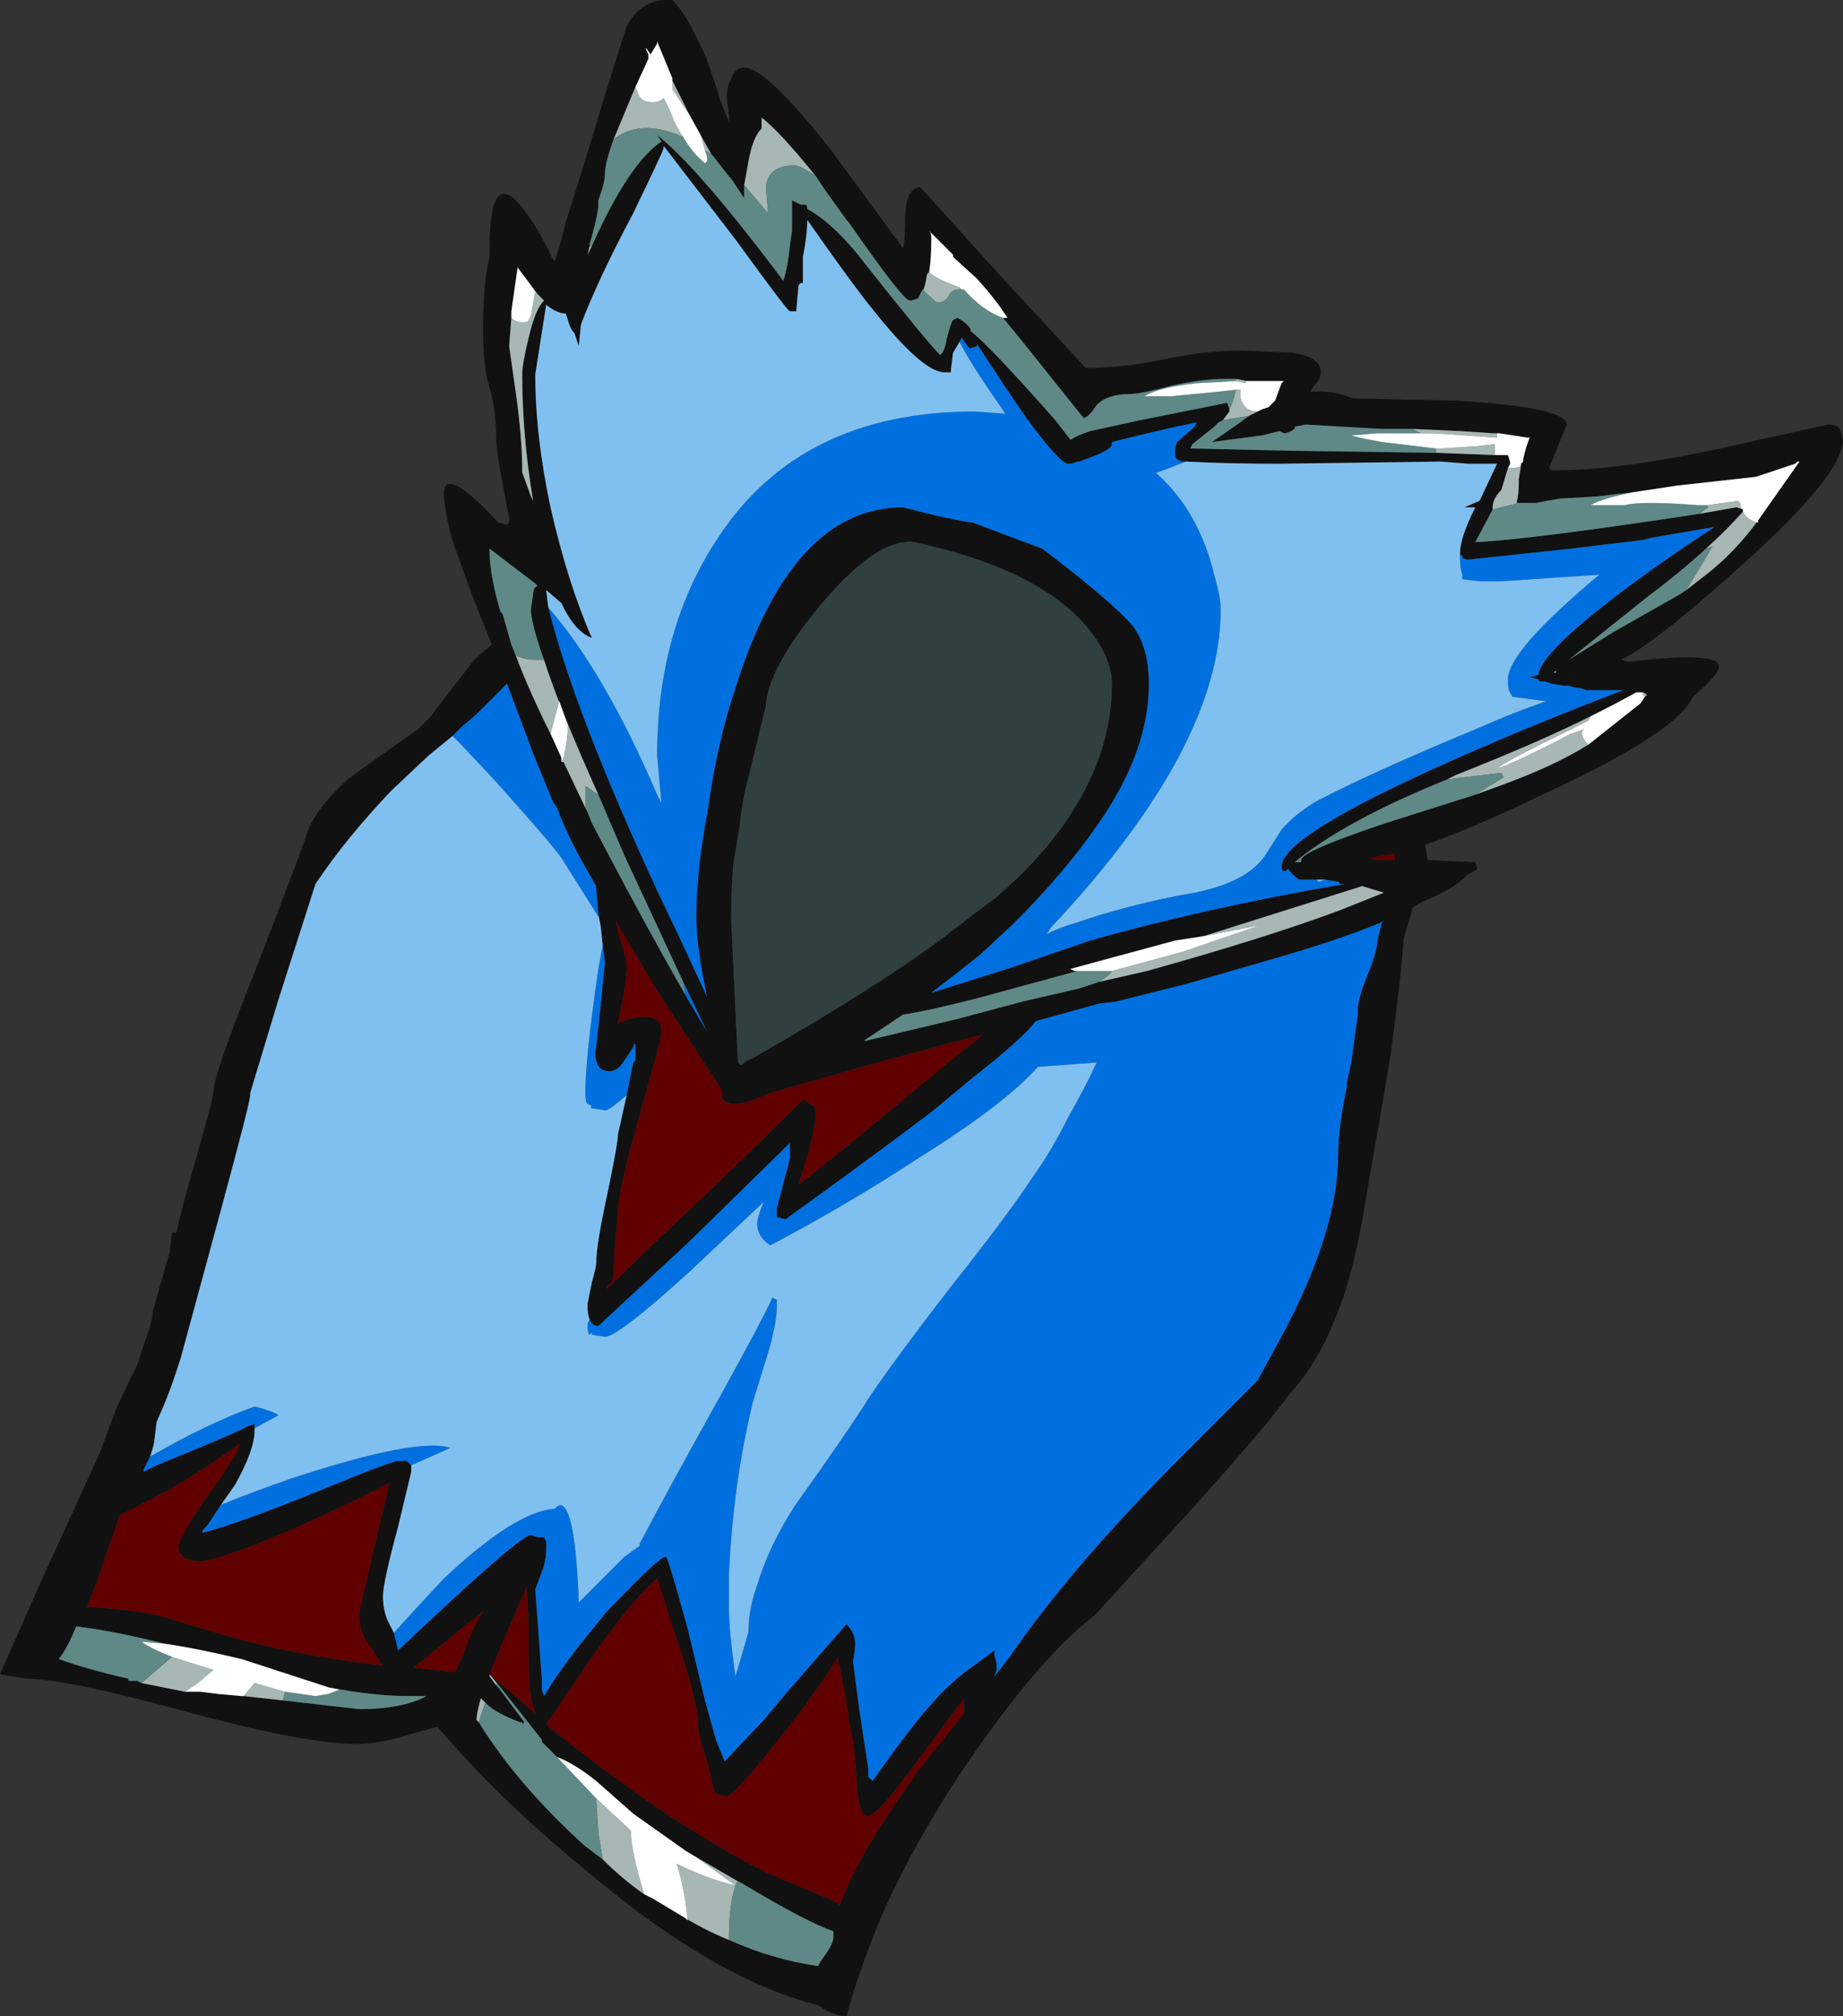 <?xml version="1.0" encoding="UTF-8" standalone="no"?>
<svg xmlns:ffdec="https://www.free-decompiler.com/flash" xmlns:xlink="http://www.w3.org/1999/xlink" ffdec:objectType="shape" height="46.3px" width="42.35px" xmlns="http://www.w3.org/2000/svg">
  <rect width="100%" height="100%" fill="#333333" stroke="none"/>
  <g transform="matrix(1.0, 0.0, 0.0, 1.0, 22.2, 25.15)">
    <path d="M12.75 -14.45 L12.75 -14.5 12.8 -14.55 12.8 -14.6 Q12.85 -14.85 12.95 -15.1 L12.9 -15.1 12.25 -15.2 12.2 -15.2 12.1 -15.2 11.35 -15.25 10.25 -15.3 9.55 -15.3 7.8 -15.4 7.55 -15.35 7.55 -15.3 Q7.4 -15.2 7.3 -15.2 L7.2 -15.25 6.8 -15.15 5.65 -15.0 6.3 -15.45 6.5 -15.6 6.7 -15.7 6.8 -15.75 6.95 -15.8 7.1 -15.95 7.25 -16.35 7.3 -16.4 6.45 -16.4 6.2 -16.45 5.95 -16.45 Q5.45 -16.45 4.75 -16.3 4.0 -16.1 3.75 -16.1 3.25 -16.1 3.0 -15.85 2.8 -15.55 2.7 -15.55 L1.3 -17.3 0.85 -17.85 0.95 -17.85 Q0.7 -18.25 0.25 -18.75 L-0.3 -19.25 -0.3 -19.3 -0.85 -19.85 Q-0.8 -19.85 -0.8 -19.65 -0.8 -19.2 -0.85 -18.9 L-0.9 -18.85 Q-0.95 -18.45 -1.1 -18.3 L-1.25 -18.25 -1.3 -18.25 Q-1.45 -18.25 -2.7 -20.05 L-2.75 -20.1 -3.25 -20.8 -3.45 -21.1 Q-4.3 -22.15 -4.7 -22.45 L-4.7 -22.2 Q-4.9 -22.0 -5.0 -21.45 L-5.1 -20.9 -5.1 -20.6 -5.4 -21.05 -5.45 -21.1 -5.8 -21.55 -5.85 -21.6 -6.1 -22.05 -6.35 -22.5 -6.75 -23.3 -6.75 -23.35 -7.1 -24.2 -7.1 -24.15 -7.25 -23.9 Q-7.45 -24.2 -7.3 -23.9 L-7.3 -23.8 -7.6 -23.15 -8.1 -21.95 Q-8.3 -21.4 -8.3 -21.15 -8.3 -21.05 -8.35 -20.85 L-8.45 -20.55 -8.45 -20.4 Q-8.5 -20.05 -8.65 -19.55 L-8.65 -19.5 -8.7 -19.3 -8.6 -19.5 Q-7.75 -21.4 -7.0 -21.9 L-7.1 -22.05 Q-6.15 -21.3 -4.2 -18.7 -4.1 -19.0 -4.05 -19.5 L-4.0 -19.85 -4.0 -20.55 -3.8 -20.45 -3.7 -20.45 Q-3.65 -20.45 -3.65 -20.35 -3.0 -20.0 -2.25 -19.0 -0.9 -17.3 -0.6 -17.0 -0.5 -17.05 -0.45 -17.35 -0.35 -17.75 -0.3 -17.8 L-0.2 -17.85 Q0.0 -17.75 0.1 -17.6 L0.1 -17.55 Q0.55 -17.2 2.05 -15.5 L2.4 -15.05 Q2.55 -15.15 2.85 -15.25 L4.0 -15.5 6.0 -15.9 6.05 -15.75 6.05 -15.7 5.9 -15.5 5.8 -15.45 5.7 -15.35 5.2 -14.95 5.15 -14.85 5.2 -14.85 7.4 -14.8 10.8 -14.75 12.15 -14.7 12.45 -14.7 12.5 -14.55 12.5 -14.5 12.45 -14.4 12.3 -13.9 Q12.1 -13.7 12.1 -13.5 L12.1 -13.45 11.7 -12.7 Q12.9 -12.75 16.85 -13.35 L17.7 -13.5 17.85 -13.45 17.85 -13.4 Q17.5 -13.0 17.0 -12.55 16.4 -12.0 15.6 -11.4 L13.85 -10.0 14.9 -10.65 16.4 -11.5 16.55 -11.6 17.0 -11.95 Q17.65 -12.45 18.2 -13.2 L19.15 -14.55 19.1 -14.55 19.05 -14.5 18.15 -14.2 16.35 -14.0 15.35 -13.85 14.5 -13.75 13.65 -13.7 13.35 -13.65 13.1 -13.6 12.7 -13.6 12.65 -13.6 Q12.7 -13.8 12.7 -14.05 L12.7 -14.15 12.75 -14.45 M13.45 -14.35 L13.6 -14.35 Q15.05 -14.35 17.55 -14.9 L19.8 -15.4 Q20.05 -15.4 20.1 -15.25 L20.15 -15.05 Q20.15 -14.25 17.8 -12.15 15.8 -10.35 15.05 -10.0 L15.2 -9.95 Q17.3 -10.2 17.3 -9.85 17.3 -9.65 16.7 -9.15 16.35 -8.35 13.45 -7.0 11.7 -6.15 10.55 -5.75 L10.6 -5.4 11.7 -5.35 11.75 -5.2 Q11.7 -5.15 11.5 -5.05 11.25 -4.75 10.5 -4.45 10.4 -4.4 10.25 -4.3 L10.25 -4.25 10.1 -3.75 10.05 -3.55 Q10.0 -2.75 9.75 -0.9 L9.6 0.0 9.2 2.3 Q8.9 4.2 8.45 5.2 8.05 6.2 7.4 6.9 6.95 7.55 5.1 9.6 L2.95 11.95 Q1.9 12.75 0.55 14.6 -0.95 16.65 -1.9 18.75 -2.45 20.05 -2.75 21.15 -3.05 21.15 -3.4 20.9 -5.8 20.3 -8.8 17.75 -10.75 16.15 -12.15 14.5 L-12.85 14.7 Q-13.5 14.9 -14.0 14.9 -15.2 14.9 -17.95 14.15 -20.7 13.4 -21.6 13.4 L-22.2 13.3 -21.25 11.15 -19.9 8.2 -19.55 7.25 Q-19.3 6.7 -19.05 6.2 L-18.75 5.3 -18.7 5.1 -18.7 5.0 -18.3 3.6 -18.25 3.15 -18.15 3.15 -17.95 2.35 Q-17.3 0.1 -17.3 -0.05 -17.3 -0.45 -16.3 -2.95 -15.2 -5.8 -15.15 -6.0 -14.95 -6.6 -14.15 -7.3 L-13.1 -8.05 -12.6 -8.4 -12.3 -8.7 -12.0 -9.1 -11.3 -10.0 -10.9 -10.35 -11.3 -11.35 Q-11.8 -12.7 -11.85 -12.9 -12.0 -13.55 -12.0 -13.8 -12.0 -14.5 -10.75 -13.15 L-10.55 -13.1 -10.5 -13.15 -10.5 -13.25 -10.65 -14.05 Q-10.8 -14.8 -10.8 -15.1 -10.8 -15.75 -10.95 -16.25 -11.1 -16.7 -11.1 -17.55 -11.1 -18.65 -10.95 -19.25 L-10.95 -19.45 Q-10.95 -21.45 -10.1 -20.25 -9.8 -19.85 -9.5 -19.2 L-9.45 -19.15 -9.3 -19.65 -9.2 -20.05 -9.15 -20.2 -8.85 -21.15 -8.15 -23.45 -7.8 -24.55 Q-7.45 -25.2 -6.75 -25.15 -6.45 -24.85 -6.15 -24.2 -5.95 -23.85 -5.65 -22.85 L-5.45 -22.35 -5.45 -22.5 -5.5 -22.9 Q-5.5 -23.15 -5.4 -23.35 -5.3 -23.6 -5.1 -23.6 -4.6 -23.6 -3.1 -21.7 L-1.45 -19.45 Q-1.4 -19.6 -1.4 -20.25 -1.35 -20.85 -1.05 -20.85 L0.85 -18.75 2.75 -16.7 Q3.6 -16.7 4.55 -16.9 5.5 -17.1 6.35 -17.1 L7.5 -17.05 Q8.15 -16.95 8.15 -16.6 8.15 -16.45 8.0 -16.3 L7.9 -16.15 Q8.4 -16.2 8.9 -16.0 L11.25 -15.95 Q13.8 -15.8 13.8 -15.4 L13.4 -14.4 13.45 -14.35 M5.05 -14.55 L4.95 -14.55 4.85 -14.6 Q4.8 -14.65 4.8 -14.75 4.8 -14.9 4.85 -15.0 L5.25 -15.35 5.3 -15.45 Q4.55 -15.3 3.35 -15.0 L3.35 -14.95 Q3.35 -14.85 3.0 -14.7 L2.6 -14.55 2.55 -14.55 Q2.45 -14.5 2.35 -14.5 2.15 -14.5 1.35 -15.6 0.9 -16.25 0.25 -17.25 L0.25 -17.2 0.1 -17.15 Q0.05 -17.15 -0.1 -17.4 L-0.15 -17.3 -0.3 -17.05 -0.35 -16.65 -0.35 -16.6 -0.5 -16.6 Q-1.0 -16.6 -2.15 -18.05 -2.6 -18.6 -3.65 -20.1 -3.65 -19.75 -3.75 -19.25 L-3.75 -18.65 -3.8 -18.65 -3.85 -18.6 -3.9 -18.05 -3.9 -18.0 Q-3.95 -18.0 -4.05 -18.0 -4.1 -18.0 -5.3 -19.65 L-6.95 -21.8 -6.95 -21.75 Q-6.95 -21.7 -7.65 -20.25 -8.45 -18.75 -8.85 -17.7 L-8.9 -17.2 -9.0 -17.5 Q-9.1 -17.6 -9.15 -17.8 L-9.2 -17.95 Q-9.4 -17.95 -9.65 -18.15 L-9.9 -16.55 Q-9.9 -15.15 -9.55 -13.5 -9.15 -11.75 -8.6 -10.5 -9.0 -10.65 -9.3 -11.3 L-9.65 -11.6 -9.6 -11.2 Q-9.0 -8.8 -7.1 -4.7 L-6.6 -3.65 -5.95 -2.25 Q-6.2 -3.4 -6.2 -4.1 -6.2 -4.7 -6.1 -5.55 L-6.0 -6.2 -5.95 -6.45 Q-5.75 -7.95 -5.35 -9.2 L-5.3 -9.35 Q-4.0 -13.5 -1.45 -13.5 -0.3 -13.2 0.15 -13.15 L1.75 -12.55 Q3.4 -11.3 3.85 -10.75 4.2 -10.25 4.2 -9.45 4.2 -7.9 3.05 -6.25 2.3 -5.15 1.1 -3.95 L0.35 -3.25 -0.15 -2.85 -0.8 -2.35 1.1 -2.95 2.85 -3.55 Q5.5 -4.3 8.7 -4.85 L8.6 -4.85 8.55 -4.9 8.25 -4.95 8.05 -4.95 7.65 -4.95 Q7.5 -5.05 7.4 -5.2 L7.35 -5.15 7.3 -5.15 Q7.25 -5.15 7.25 -5.25 7.25 -5.95 11.2 -7.7 13.0 -8.5 15.1 -9.3 L14.25 -9.3 14.1 -9.35 Q14.0 -9.35 13.85 -9.4 L13.75 -9.4 13.45 -9.45 13.3 -9.5 13.2 -9.5 Q13.15 -9.5 13.15 -9.55 L12.95 -9.6 13.15 -9.65 Q13.2 -10.15 15.05 -11.55 16.05 -12.3 17.2 -13.05 L15.75 -12.8 15.55 -12.75 13.9 -12.55 11.55 -12.3 Q11.45 -12.3 11.4 -12.35 L11.4 -12.4 11.35 -12.4 11.35 -12.45 Q11.35 -12.8 11.7 -13.5 L11.45 -13.5 11.8 -13.65 12.2 -14.5 11.55 -14.5 10.9 -14.55 7.2 -14.5 Q6.0 -14.5 5.05 -14.55 M14.35 -8.7 Q13.15 -8.1 11.25 -7.35 L11.05 -7.25 Q8.7 -6.3 7.55 -5.35 L7.7 -5.35 7.7 -5.4 Q7.7 -5.6 9.65 -6.25 L11.7 -6.9 12.25 -7.1 Q13.5 -7.55 14.3 -8.05 L15.5 -9.0 15.6 -9.15 15.65 -9.2 15.55 -9.25 15.4 -9.25 Q14.95 -9.0 14.35 -8.7 M2.6 -10.95 Q1.4 -12.15 -1.2 -12.7 -2.05 -12.8 -3.35 -11.25 -4.55 -9.8 -4.6 -8.95 L-5.0 -7.3 Q-5.15 -6.75 -5.2 -6.2 L-5.35 -5.3 Q-5.4 -4.7 -5.4 -4.05 L-5.25 -0.9 Q-5.25 -0.75 -5.2 -0.7 L-5.15 -0.7 Q-5.05 -0.8 -4.9 -0.85 -2.1 -2.45 -0.55 -3.6 L0.3 -4.25 0.7 -4.55 Q1.8 -5.5 2.4 -6.45 3.35 -7.9 3.35 -9.45 3.35 -10.15 2.6 -10.95 M5.45 -3.65 L4.8 -3.55 2.4 -2.9 Q2.45 -2.85 2.55 -2.85 L0.35 -2.25 Q-0.8 -1.95 -1.45 -1.85 L-2.35 -1.25 -2.3 -1.25 -0.2 -1.75 1.3 -2.15 2.6 -2.45 3.05 -2.6 4.15 -2.85 Q6.85 -3.6 8.6 -4.25 L9.6 -4.65 9.1 -4.8 5.45 -3.65 M-13.15 12.35 L-13.05 12.75 Q-10.25 10.1 -10.0 10.1 L-9.85 10.15 -9.7 10.15 -9.65 10.25 Q-9.65 10.3 -9.65 10.4 -9.65 10.7 -9.75 10.95 L-9.9 11.35 -9.75 13.4 -9.75 13.65 -9.7 13.8 Q-9.4 13.3 -8.9 12.65 L-8.25 11.85 -8.1 11.7 Q-7.05 10.6 -6.9 10.6 -6.85 10.6 -6.4 12.25 L-6.0 13.9 -5.75 14.8 -5.55 15.3 -4.65 14.35 -4.15 13.75 -2.75 12.15 Q-2.55 12.35 -2.55 12.6 -2.55 12.75 -2.6 13.0 L-2.45 14.15 -2.25 15.45 -2.25 15.65 -2.15 15.75 Q-1.3 14.55 -0.9 14.1 -0.35 13.45 0.25 13.05 L0.65 12.75 0.65 12.85 0.7 13.05 0.7 13.2 0.65 13.35 1.0 12.9 Q1.55 12.1 2.25 11.25 3.35 9.9 5.0 8.25 L6.7 6.55 7.35 5.35 Q8.55 3.05 8.55 1.35 8.55 0.75 8.75 -0.2 L8.75 -0.3 8.85 -0.75 9.0 -1.85 9.0 -1.95 Q9.0 -2.2 9.2 -2.7 9.45 -3.3 9.45 -3.55 L9.55 -3.95 9.6 -4.0 9.5 -3.95 Q8.65 -3.6 7.3 -3.2 L5.05 -2.55 3.45 -2.15 3.05 -2.1 1.6 -1.7 Q1.3 -1.3 0.15 -0.4 L-0.75 0.35 Q-2.2 1.45 -4.15 2.85 L-4.35 2.8 -4.35 2.6 -4.05 1.45 -4.05 1.1 -6.4 3.4 -8.45 5.3 Q-8.6 5.3 -8.65 5.15 -8.7 5.05 -8.7 4.8 L-8.6 4.3 Q-8.5 3.95 -8.5 3.85 -8.5 3.45 -8.25 2.3 -8.0 1.1 -8.0 0.9 L-7.8 0.0 -7.65 -0.75 -7.6 -0.8 -7.6 -1.05 Q-7.6 -1.3 -7.65 -1.1 L-7.85 -0.8 Q-8.0 -0.55 -8.2 -0.55 -8.45 -0.55 -8.5 -0.8 -8.55 -0.95 -8.5 -1.1 L-8.4 -2.05 -8.3 -3.05 -8.35 -3.45 -8.4 -3.9 -8.45 -4.15 -8.5 -4.75 -8.5 -4.8 Q-9.15 -5.9 -9.4 -6.6 L-9.5 -6.75 -9.95 -7.85 -10.55 -9.45 Q-10.8 -9.2 -11.25 -8.75 L-11.6 -8.45 -11.8 -8.25 -12.35 -7.8 -13.2 -7.0 Q-14.25 -5.9 -14.95 -4.85 L-15.8 -2.2 -16.45 -0.05 -16.45 0.0 Q-16.45 0.15 -17.1 2.55 L-18.05 6.05 -18.2 6.5 Q-18.35 6.95 -18.6 7.5 L-18.65 7.9 Q-18.65 8.0 -18.75 8.3 L-18.9 8.6 -18.9 8.65 -18.6 8.5 Q-16.75 7.75 -16.5 7.6 L-16.35 7.55 -16.35 7.65 -16.35 7.7 Q-16.35 8.15 -16.8 8.95 L-17.15 9.45 -17.45 9.9 -17.55 10.0 -17.55 10.05 Q-16.75 9.85 -14.9 9.1 -13.2 8.4 -13.05 8.4 L-12.85 8.4 -12.75 8.5 -12.75 8.65 -13.05 9.9 Q-13.4 11.2 -13.4 11.5 -13.4 11.8 -13.3 12.05 L-13.15 12.35 M9.85 -5.4 L9.85 -5.55 9.3 -5.45 9.25 -5.45 9.4 -5.4 9.85 -5.4 M13.55 -9.7 L13.55 -9.75 13.5 -9.7 13.55 -9.7 M-10.0 -18.6 L-10.3 -19.0 -10.3 -19.05 -10.45 -18.0 -10.45 -17.85 -10.5 -17.2 -10.35 -16.15 Q-10.2 -15.1 -10.2 -14.3 L-10.0 -13.75 -9.95 -13.65 Q-10.2 -15.15 -10.2 -16.55 -10.2 -16.8 -10.05 -17.4 -9.9 -18.05 -9.7 -18.25 L-9.85 -18.4 -10.0 -18.6 M-4.5 -19.85 L-4.5 -19.85 M-9.7 -10.0 Q-10.0 -10.85 -10.0 -11.15 L-9.95 -11.5 Q-9.95 -11.65 -9.85 -11.7 L-9.9 -11.75 -10.95 -12.55 -10.95 -12.5 Q-10.95 -11.95 -10.7 -11.1 L-10.65 -11.05 -10.45 -10.35 -10.35 -10.1 Q-10.05 -9.3 -9.55 -8.3 L-9.3 -7.75 -9.3 -7.65 -9.25 -7.65 -8.75 -6.6 -8.7 -6.5 -8.6 -6.25 Q-7.4 -3.95 -6.45 -2.3 L-5.95 -1.45 -6.5 -2.6 -7.85 -5.5 -8.45 -6.9 Q-9.35 -8.9 -9.7 -10.0 M-8.0 -3.75 Q-7.8 -3.15 -7.8 -2.9 -7.8 -2.6 -8.0 -1.65 L-7.75 -1.75 Q-7.55 -1.8 -7.4 -1.8 -7.0 -1.8 -7.0 -1.45 -7.0 -1.3 -7.5 0.45 -8.0 2.2 -8.0 2.7 L-8.05 3.25 Q-8.1 3.7 -8.1 4.1 -8.1 4.2 -8.15 4.3 L-8.25 4.4 -8.25 4.45 Q-7.55 3.75 -5.95 2.25 -4.45 0.8 -3.75 0.1 L-3.5 0.25 -3.45 0.35 Q-3.45 0.6 -3.6 1.25 L-3.85 2.05 Q-3.6 1.9 -0.35 -0.8 L0.4 -1.4 -1.85 -0.8 -4.5 -0.05 Q-5.05 0.2 -5.3 0.2 -5.65 0.2 -5.6 -0.05 L-5.6 -0.1 -7.1 -2.4 -8.05 -4.0 -8.0 -3.75 M-11.1 11.85 L-12.7 13.15 -11.75 13.25 -11.6 12.95 -11.35 12.3 -11.1 11.85 M-11.05 13.95 L-11.15 13.85 Q-11.25 14.2 -11.25 14.35 L-11.2 14.4 Q-10.3 15.85 -8.75 17.25 L-8.35 17.55 Q-7.9 18.0 -7.4 18.35 L-7.2 18.45 -6.45 18.9 Q-5.95 19.2 -5.45 19.4 -4.45 19.85 -3.4 20.0 L-3.35 19.9 Q-3.05 19.5 -3.05 19.35 L-3.05 19.2 Q-3.65 19.0 -5.15 18.1 L-5.25 18.05 -6.2 17.5 -6.45 17.35 -7.65 16.5 -8.5 15.75 Q-9.0 15.35 -9.4 15.2 L-9.75 14.85 -9.75 14.8 -10.7 13.6 -10.95 13.3 -10.95 13.35 -10.8 13.55 -10.75 13.6 -10.15 14.4 -10.2 14.45 -10.2 14.4 -10.25 14.4 Q-10.8 14.2 -11.05 13.95 M-10.95 13.3 L-9.9 14.2 Q-10.05 13.85 -10.05 13.1 -10.05 11.85 -10.1 11.3 L-10.6 12.45 -10.95 13.3 M-7.1 11.1 Q-7.65 11.55 -8.7 13.05 L-9.65 14.45 Q-6.95 16.65 -4.6 17.85 L-3.05 18.5 -2.9 18.6 Q-2.5 17.45 -1.05 15.45 L-0.05 14.2 -0.05 13.85 Q-0.2 14.05 -1.2 15.4 -2.05 16.55 -2.25 16.55 -2.45 16.55 -2.5 15.95 L-2.55 15.3 Q-2.55 15.2 -2.6 14.8 L-2.7 14.35 Q-2.7 14.2 -2.8 13.65 -2.9 13.15 -2.95 12.95 L-2.95 12.9 Q-3.35 13.6 -4.35 14.85 -5.35 16.1 -5.5 16.1 -5.75 16.1 -5.8 15.95 L-5.85 15.75 Q-5.85 15.65 -6.0 15.15 -6.15 14.7 -6.15 14.6 -6.15 14.0 -6.55 12.8 L-7.1 11.1 M-17.5 9.3 Q-16.8 8.35 -16.7 8.05 L-16.7 8.0 Q-17.35 8.5 -18.3 9.05 -18.85 9.35 -19.45 9.65 L-20.0 11.25 -20.2 11.75 Q-19.3 11.8 -18.55 11.95 L-17.05 12.4 Q-15.5 12.85 -13.4 13.1 L-13.7 12.65 Q-13.95 12.35 -13.95 11.9 L-13.65 10.6 -13.25 8.9 Q-14.2 9.4 -15.55 10.0 -17.2 10.7 -17.6 10.7 -18.1 10.7 -18.1 10.35 -18.1 10.2 -17.5 9.3 M-18.4 12.6 Q-19.6 12.3 -20.45 12.2 -20.65 12.7 -20.85 12.95 -20.15 13.2 -19.25 13.4 L-19.25 13.45 -19.05 13.45 -18.95 13.5 -17.95 13.7 -17.6 13.7 -17.2 13.75 -16.65 13.8 -16.6 13.8 -15.7 13.9 -13.95 14.1 Q-12.95 14.1 -12.4 13.8 L-12.8 13.8 Q-13.6 13.8 -14.65 13.6 L-16.65 12.95 Q-17.7 12.7 -18.4 12.6" fill="#111111" fill-rule="evenodd" stroke="none"/>
    <path d="M-0.15 -17.3 L-0.1 -17.4 Q0.05 -17.15 0.1 -17.15 L0.25 -17.2 0.25 -17.25 Q0.9 -16.25 1.35 -15.6 2.15 -14.5 2.35 -14.5 2.45 -14.5 2.55 -14.55 L2.6 -14.55 3.0 -14.7 Q3.35 -14.85 3.35 -14.95 L3.35 -15.0 Q4.55 -15.3 5.3 -15.45 L5.25 -15.35 4.85 -15.0 Q4.8 -14.9 4.8 -14.75 4.8 -14.65 4.85 -14.6 L4.95 -14.55 5.05 -14.55 4.4 -14.3 4.35 -14.3 Q4.75 -13.95 5.05 -13.5 5.5 -12.8 5.7 -11.95 5.85 -11.45 5.85 -11.15 5.85 -8.0 1.95 -3.85 L1.85 -3.7 Q2.15 -3.85 2.5 -3.95 3.8 -4.4 5.25 -4.65 6.5 -4.9 6.9 -5.55 L7.25 -6.1 Q7.55 -6.45 8.05 -6.75 9.4 -7.45 11.7 -8.4 12.6 -8.8 13.35 -9.05 L13.3 -9.05 12.55 -9.15 12.5 -9.25 Q12.45 -9.3 12.45 -9.55 12.45 -10.2 14.55 -11.95 L14.5 -11.95 12.3 -11.8 11.8 -11.8 11.4 -11.85 11.4 -11.95 Q11.35 -12.1 11.35 -12.35 L11.35 -12.4 11.4 -12.4 11.4 -12.35 Q11.45 -12.3 11.55 -12.3 L13.9 -12.55 15.55 -12.75 15.75 -12.8 17.2 -13.05 Q16.05 -12.3 15.05 -11.55 13.2 -10.15 13.15 -9.65 L12.95 -9.6 13.15 -9.55 Q13.15 -9.5 13.2 -9.5 L13.3 -9.5 13.45 -9.45 13.75 -9.4 13.85 -9.4 Q14.0 -9.35 14.1 -9.35 L14.25 -9.3 15.1 -9.3 Q13.0 -8.5 11.2 -7.7 7.25 -5.95 7.25 -5.25 7.25 -5.15 7.3 -5.15 L7.35 -5.15 7.4 -5.2 Q7.5 -5.05 7.65 -4.95 L8.05 -4.95 8.1 -4.9 8.25 -4.95 8.55 -4.9 8.6 -4.85 8.7 -4.85 Q5.5 -4.3 2.85 -3.55 L1.1 -2.95 -0.8 -2.35 -0.15 -2.85 0.35 -3.25 1.1 -3.95 Q2.3 -5.15 3.05 -6.25 4.2 -7.9 4.2 -9.45 4.2 -10.25 3.85 -10.75 3.4 -11.3 1.75 -12.55 L0.15 -13.15 Q-0.3 -13.2 -1.45 -13.5 -4.0 -13.5 -5.3 -9.35 L-5.35 -9.2 Q-5.75 -7.95 -5.95 -6.45 L-6.0 -6.2 -6.1 -5.55 Q-6.2 -4.7 -6.2 -4.1 -6.2 -3.4 -5.95 -2.25 L-6.6 -3.65 -7.1 -4.7 Q-9.0 -8.8 -9.6 -11.2 -8.3 -9.7 -7.1 -6.9 L-7.0 -6.7 -7.1 -7.8 Q-7.1 -10.7 -5.7 -12.8 -3.8 -15.7 0.2 -15.7 L0.9 -15.65 0.8 -15.8 Q0.1 -16.8 -0.15 -17.3 M-8.65 5.15 Q-8.6 5.3 -8.45 5.3 L-6.4 3.4 -4.05 1.1 -4.05 1.45 -4.35 2.6 -4.35 2.8 -4.15 2.85 Q-2.2 1.45 -0.75 0.35 L0.15 -0.4 Q1.3 -1.3 1.6 -1.7 L3.05 -2.1 3.45 -2.15 5.05 -2.55 7.3 -3.2 Q8.65 -3.6 9.5 -3.95 L9.6 -4.0 9.55 -3.95 9.45 -3.55 Q9.45 -3.3 9.2 -2.7 9.0 -2.2 9.0 -1.95 L9.0 -1.85 8.85 -0.75 8.75 -0.3 8.75 -0.2 Q8.55 0.75 8.55 1.35 8.55 3.05 7.35 5.35 L6.7 6.55 5.0 8.25 Q3.35 9.9 2.25 11.25 1.55 12.1 1.0 12.9 L0.65 13.35 0.7 13.2 0.7 13.05 0.65 12.85 0.65 12.75 0.25 13.05 Q-0.35 13.45 -0.9 14.1 -1.3 14.55 -2.15 15.75 L-2.25 15.65 -2.25 15.45 -2.45 14.15 -2.6 13.0 Q-2.55 12.75 -2.55 12.6 -2.55 12.35 -2.75 12.15 L-4.15 13.75 -4.65 14.35 -5.55 15.3 -5.75 14.8 -6.0 13.9 -6.4 12.25 Q-6.85 10.6 -6.9 10.6 -7.05 10.6 -8.1 11.7 L-8.25 11.85 -8.9 12.65 Q-9.4 13.3 -9.7 13.8 L-9.75 13.65 -9.75 13.4 -9.9 11.35 -9.75 10.95 Q-9.65 10.7 -9.65 10.4 -9.65 10.3 -9.65 10.25 L-9.7 10.15 -9.85 10.15 -10.0 10.1 Q-10.25 10.1 -13.05 12.75 L-13.15 12.35 Q-12.75 11.9 -12.0 11.1 -10.35 9.55 -9.45 9.5 -9.25 9.25 -9.1 9.75 -8.95 10.3 -8.9 11.65 L-7.85 10.6 -7.5 10.35 -7.5 10.3 Q-6.9 9.15 -5.7 7.0 -4.7 5.2 -4.45 4.65 L-4.35 4.7 Q-4.35 4.75 -4.35 4.9 -4.35 5.15 -4.5 5.75 L-4.9 7.05 Q-5.35 8.9 -5.45 11.0 L-5.45 11.75 Q-5.45 12.3 -5.3 13.35 -5.0 12.35 -5.0 12.3 -5.0 11.8 -4.8 11.25 -4.55 10.4 -3.95 9.45 -2.7 7.7 -2.2 6.9 -1.55 5.95 -0.35 4.4 1.0 2.7 1.55 1.85 1.95 1.3 2.35 0.5 2.75 -0.2 3.0 -0.75 L1.65 -0.65 Q0.9 0.2 -1.1 1.45 -2.7 2.5 -4.5 3.45 -4.8 3.25 -4.8 2.95 -4.8 2.8 -4.65 2.45 L-6.35 4.05 Q-8.0 5.55 -8.3 5.55 L-8.6 5.5 -8.6 5.45 -8.65 5.5 Q-8.7 5.5 -8.7 5.25 L-8.65 5.15 M-12.75 8.5 L-12.85 8.4 -13.05 8.4 Q-13.2 8.4 -14.9 9.1 -16.75 9.85 -17.55 10.05 L-17.55 10.0 -17.45 9.9 -17.15 9.45 -17.1 9.4 Q-16.5 9.15 -15.5 8.8 -12.6 7.85 -11.85 8.1 L-12.75 8.5 M-16.35 7.65 L-16.35 7.55 -16.5 7.6 Q-16.75 7.75 -18.6 8.5 L-18.9 8.65 -18.9 8.6 -18.75 8.3 Q-17.45 7.55 -16.35 7.15 -15.95 7.25 -15.8 7.35 L-16.35 7.65 M-11.8 -8.25 L-11.6 -8.45 -11.25 -8.75 Q-10.8 -9.2 -10.55 -9.45 L-9.95 -7.85 -9.5 -6.75 -9.4 -6.6 Q-9.15 -5.9 -8.5 -4.8 L-8.5 -4.75 -8.45 -4.15 -8.45 -4.1 -9.3 -5.45 Q-9.55 -5.8 -10.85 -7.25 L-11.65 -8.1 -11.8 -8.25 M-8.35 -3.45 L-8.3 -3.05 -8.4 -2.05 -8.5 -1.1 Q-8.55 -0.95 -8.5 -0.8 -8.45 -0.55 -8.2 -0.55 -8.0 -0.55 -7.85 -0.8 L-7.65 -1.1 Q-7.6 -1.3 -7.6 -1.05 L-7.6 -0.8 -7.65 -0.75 -7.8 0.0 Q-8.2 0.35 -8.3 0.35 L-8.6 0.3 Q-8.65 0.3 -8.6 0.25 L-8.7 0.2 Q-8.75 0.15 -8.75 -0.05 -8.75 -0.85 -8.45 -2.9 L-8.35 -3.45 M-6.5 -2.6 L-5.95 -1.45 -6.45 -2.3 -6.5 -2.6" fill="#0070e0" fill-rule="evenodd" stroke="none"/>
    <path d="M-0.15 -17.3 Q0.1 -16.8 0.8 -15.8 L0.9 -15.65 0.2 -15.7 Q-3.8 -15.7 -5.7 -12.8 -7.1 -10.7 -7.1 -7.8 L-7.0 -6.7 -7.1 -6.9 Q-8.3 -9.7 -9.6 -11.2 L-9.65 -11.6 -9.3 -11.3 Q-9.0 -10.65 -8.6 -10.5 -9.15 -11.75 -9.55 -13.5 -9.9 -15.15 -9.9 -16.55 L-9.65 -18.15 Q-9.4 -17.95 -9.2 -17.95 L-9.15 -17.8 Q-9.1 -17.6 -9.0 -17.5 L-8.9 -17.2 -8.85 -17.7 Q-8.45 -18.75 -7.65 -20.25 -6.95 -21.7 -6.95 -21.75 L-6.95 -21.8 -5.3 -19.65 Q-4.1 -18.0 -4.05 -18.0 -3.95 -18.0 -3.9 -18.0 L-3.9 -18.05 -3.85 -18.6 -3.8 -18.65 -3.75 -18.65 -3.75 -19.25 Q-3.65 -19.75 -3.65 -20.1 -2.6 -18.6 -2.15 -18.05 -1.0 -16.6 -0.5 -16.6 L-0.35 -16.6 -0.35 -16.65 -0.3 -17.05 -0.15 -17.3 M8.25 -4.95 L8.1 -4.9 8.05 -4.95 8.25 -4.95 M11.35 -12.4 L11.35 -12.35 Q11.35 -12.1 11.4 -11.95 L11.4 -11.85 11.8 -11.8 12.3 -11.8 14.5 -11.95 14.55 -11.95 Q12.45 -10.2 12.45 -9.55 12.45 -9.3 12.5 -9.25 L12.55 -9.15 13.3 -9.05 13.35 -9.05 Q12.6 -8.8 11.7 -8.4 9.4 -7.45 8.05 -6.75 7.55 -6.45 7.25 -6.1 L6.9 -5.55 Q6.5 -4.9 5.25 -4.65 3.8 -4.4 2.5 -3.95 2.15 -3.85 1.85 -3.7 L1.95 -3.85 Q5.85 -8.0 5.85 -11.15 5.85 -11.45 5.7 -11.95 5.5 -12.8 5.05 -13.5 4.75 -13.95 4.35 -14.3 L4.4 -14.3 5.05 -14.55 Q6.0 -14.5 7.2 -14.5 L10.9 -14.55 11.55 -14.5 12.2 -14.5 11.8 -13.65 11.45 -13.5 11.7 -13.5 Q11.35 -12.8 11.35 -12.45 L11.35 -12.4 M-8.65 5.15 L-8.7 5.25 Q-8.7 5.5 -8.65 5.5 L-8.6 5.45 -8.6 5.5 -8.3 5.55 Q-8.0 5.55 -6.35 4.05 L-4.65 2.45 Q-4.8 2.8 -4.8 2.95 -4.8 3.25 -4.5 3.45 -2.7 2.5 -1.1 1.45 0.9 0.2 1.65 -0.65 L3.0 -0.75 Q2.75 -0.2 2.35 0.5 1.95 1.3 1.55 1.85 1.0 2.7 -0.35 4.4 -1.55 5.95 -2.2 6.9 -2.7 7.7 -3.95 9.45 -4.55 10.4 -4.8 11.25 -5.0 11.8 -5.0 12.3 -5.0 12.35 -5.3 13.35 -5.45 12.3 -5.45 11.75 L-5.45 11.0 Q-5.35 8.9 -4.9 7.05 L-4.5 5.75 Q-4.35 5.15 -4.35 4.9 -4.35 4.75 -4.35 4.7 L-4.45 4.65 Q-4.7 5.2 -5.7 7.0 -6.9 9.15 -7.5 10.3 L-7.5 10.35 -7.85 10.6 -8.9 11.65 Q-8.95 10.3 -9.1 9.75 -9.25 9.25 -9.45 9.5 -10.35 9.55 -12.0 11.1 -12.75 11.9 -13.15 12.35 L-13.3 12.05 Q-13.4 11.8 -13.4 11.5 -13.4 11.2 -13.05 9.9 L-12.75 8.65 -12.75 8.5 -11.85 8.1 Q-12.6 7.85 -15.5 8.8 -16.5 9.15 -17.1 9.4 L-17.15 9.45 -16.8 8.95 Q-16.35 8.15 -16.35 7.7 L-16.35 7.65 -15.8 7.35 Q-15.95 7.25 -16.35 7.15 -17.45 7.55 -18.75 8.3 -18.65 8.0 -18.65 7.9 L-18.6 7.5 Q-18.35 6.95 -18.2 6.5 L-18.05 6.05 -17.1 2.55 Q-16.45 0.15 -16.45 0.0 L-16.45 -0.05 -15.8 -2.2 -14.95 -4.85 Q-14.25 -5.9 -13.2 -7.0 L-12.35 -7.8 -11.8 -8.25 -11.65 -8.1 -10.85 -7.25 Q-9.55 -5.8 -9.3 -5.45 L-8.45 -4.1 -8.45 -4.15 -8.4 -3.9 -8.35 -3.45 -8.45 -2.9 Q-8.75 -0.85 -8.75 -0.05 -8.75 0.15 -8.7 0.2 L-8.6 0.25 Q-8.65 0.3 -8.6 0.3 L-8.3 0.35 Q-8.2 0.35 -7.8 0.0 L-8.0 0.9 Q-8.0 1.1 -8.25 2.3 -8.5 3.45 -8.5 3.85 -8.5 3.95 -8.6 4.3 L-8.7 4.8 Q-8.7 5.05 -8.65 5.15 M13.55 -9.7 L13.5 -9.7 13.55 -9.75 13.55 -9.7" fill="#80c0f0" fill-rule="evenodd" stroke="none"/>
    <path d="M9.85 -5.4 L9.4 -5.4 9.25 -5.45 9.3 -5.45 9.85 -5.55 9.85 -5.4 M-8.0 -3.75 L-8.05 -4.0 -7.1 -2.4 -5.6 -0.1 -5.6 -0.05 Q-5.65 0.2 -5.3 0.2 -5.05 0.2 -4.5 -0.05 L-1.85 -0.8 0.4 -1.4 -0.35 -0.8 Q-3.6 1.9 -3.85 2.05 L-3.6 1.25 Q-3.45 0.6 -3.45 0.35 L-3.5 0.25 -3.75 0.1 Q-4.45 0.8 -5.95 2.25 -7.55 3.75 -8.25 4.45 L-8.25 4.4 -8.15 4.3 Q-8.1 4.2 -8.1 4.1 -8.1 3.7 -8.05 3.25 L-8.0 2.7 Q-8.0 2.2 -7.5 0.45 -7.0 -1.3 -7.0 -1.45 -7.0 -1.8 -7.4 -1.8 -7.55 -1.8 -7.75 -1.75 L-8.0 -1.65 Q-7.8 -2.6 -7.8 -2.9 -7.8 -3.15 -8.0 -3.75 M-11.1 11.85 L-11.35 12.3 -11.6 12.95 -11.75 13.25 -12.7 13.15 -11.1 11.85 M-17.5 9.3 Q-18.1 10.2 -18.1 10.35 -18.1 10.7 -17.6 10.7 -17.2 10.7 -15.55 10.0 -14.2 9.4 -13.25 8.9 L-13.65 10.6 -13.95 11.9 Q-13.95 12.35 -13.7 12.65 L-13.4 13.1 Q-15.5 12.85 -17.05 12.4 L-18.55 11.95 Q-19.3 11.8 -20.2 11.75 L-20.0 11.25 -19.45 9.65 Q-18.85 9.35 -18.3 9.05 -17.35 8.5 -16.7 8.0 L-16.7 8.05 Q-16.8 8.35 -17.5 9.3 M-7.1 11.1 L-6.55 12.8 Q-6.15 14.0 -6.15 14.6 -6.15 14.7 -6.0 15.15 -5.85 15.65 -5.85 15.75 L-5.8 15.95 Q-5.75 16.1 -5.5 16.1 -5.35 16.1 -4.35 14.85 -3.35 13.6 -2.95 12.9 L-2.95 12.95 Q-2.9 13.15 -2.8 13.65 -2.7 14.2 -2.7 14.35 L-2.6 14.8 Q-2.55 15.2 -2.55 15.3 L-2.5 15.95 Q-2.45 16.55 -2.25 16.55 -2.05 16.55 -1.2 15.4 -0.2 14.05 -0.05 13.85 L-0.05 14.2 -1.05 15.45 Q-2.5 17.45 -2.9 18.6 L-3.05 18.5 -4.6 17.85 Q-6.95 16.65 -9.65 14.45 L-8.7 13.05 Q-7.65 11.55 -7.1 11.1 M-10.95 13.3 L-10.6 12.45 -10.1 11.3 Q-10.05 11.85 -10.05 13.1 -10.05 13.85 -9.9 14.2 L-10.95 13.3" fill="#600000" fill-rule="evenodd" stroke="none"/>
    <path d="M2.6 -10.95 Q3.35 -10.15 3.35 -9.45 3.35 -7.9 2.4 -6.45 1.8 -5.5 0.7 -4.55 L0.3 -4.25 -0.55 -3.6 Q-2.1 -2.45 -4.9 -0.85 -5.05 -0.8 -5.15 -0.7 L-5.2 -0.7 Q-5.25 -0.75 -5.25 -0.9 L-5.4 -4.05 Q-5.4 -4.7 -5.35 -5.3 L-5.2 -6.2 Q-5.15 -6.75 -5.0 -7.3 L-4.6 -8.95 Q-4.55 -9.8 -3.35 -11.25 -2.05 -12.8 -1.2 -12.7 1.4 -12.15 2.6 -10.95" fill="#304040" fill-rule="evenodd" stroke="none"/>
    <path d="M12.2 -15.2 L12.2 -15.1 10.75 -15.2 10.45 -15.2 10.25 -15.3 11.35 -15.25 12.1 -15.2 12.2 -15.2 M10.8 -14.85 L10.9 -14.85 11.7 -14.9 12.15 -14.95 12.15 -14.7 10.8 -14.75 10.8 -14.85 M12.45 -14.4 L12.5 -14.4 Q12.65 -14.4 12.75 -14.45 L12.7 -14.15 12.7 -14.05 Q12.7 -13.8 12.65 -13.6 L12.7 -13.6 12.1 -13.45 12.1 -13.5 Q12.1 -13.7 12.3 -13.9 L12.45 -14.4 M18.2 -13.2 Q17.65 -12.45 17.0 -11.95 L16.55 -11.6 17.15 -12.6 17.0 -12.55 Q17.5 -13.0 17.85 -13.4 17.95 -13.2 18.2 -13.15 L18.2 -13.2 M17.85 -13.45 L17.7 -13.5 16.85 -13.35 17.05 -13.5 17.05 -13.55 17.75 -13.65 Q17.8 -13.6 17.8 -13.5 L17.85 -13.45 M-0.3 -19.25 L-0.3 -19.3 -0.3 -19.25 M-0.85 -18.9 Q-0.7 -18.75 -0.15 -18.55 L-0.1 -18.5 -0.05 -18.5 -0.15 -18.5 Q-0.35 -18.5 -0.4 -18.35 -0.5 -18.2 -0.65 -18.2 -0.7 -18.2 -1.0 -18.5 L-1.1 -18.3 Q-0.95 -18.45 -0.9 -18.85 L-0.85 -18.9 M6.2 -16.45 L6.45 -16.4 6.4 -16.35 6.2 -16.4 6.2 -16.45 M6.7 -15.7 L6.5 -15.6 5.9 -15.5 6.05 -15.7 6.05 -15.75 Q6.15 -15.95 6.2 -16.2 L6.3 -16.2 6.3 -16.1 Q6.3 -16.0 6.35 -15.9 6.45 -15.7 6.7 -15.7 M11.05 -7.25 L11.25 -7.35 Q13.15 -8.1 14.35 -8.7 L14.3 -8.6 13.9 -8.4 Q12.45 -7.7 12.2 -7.5 12.65 -7.65 13.9 -8.3 L14.2 -8.4 14.15 -8.35 Q14.15 -8.2 14.25 -8.1 L14.3 -8.05 Q13.5 -7.55 12.25 -7.1 L11.7 -6.9 12.35 -7.3 12.3 -7.4 11.05 -7.25 M15.55 -9.25 L15.65 -9.2 15.6 -9.15 15.5 -9.0 15.6 -9.15 15.55 -9.2 15.55 -9.25 M5.45 -3.65 L9.1 -4.8 9.6 -4.65 8.6 -4.25 Q6.85 -3.6 4.15 -2.85 L3.05 -2.6 Q3.3 -2.75 3.35 -2.85 3.9 -3.0 5.0 -3.3 L6.75 -3.9 5.45 -3.65 M-5.1 -20.9 L-5.0 -21.45 Q-4.9 -22.0 -4.7 -22.2 L-4.7 -22.45 Q-4.3 -22.15 -3.45 -21.1 -3.8 -21.35 -3.95 -21.35 -4.55 -21.35 -4.6 -20.85 L-4.55 -20.25 -5.1 -20.9 M-7.6 -23.15 L-7.55 -23.05 Q-7.5 -22.8 -7.2 -22.8 -7.05 -22.8 -6.95 -22.9 L-6.8 -22.6 Q-6.7 -22.3 -6.5 -22.0 -7.05 -22.25 -7.5 -22.2 -7.85 -22.15 -8.1 -21.95 L-7.6 -23.15 M-6.0 -21.7 L-6.1 -22.05 -5.85 -21.6 -6.0 -21.7 M-6.35 -22.5 L-6.75 -23.1 -6.75 -23.3 -6.35 -22.5 M-8.65 -19.5 L-8.6 -19.5 -8.7 -19.3 -8.65 -19.5 M-10.45 -17.85 Q-10.35 -17.75 -10.2 -17.75 -10.05 -17.75 -10.05 -17.8 L-10.0 -17.9 -9.9 -18.45 -10.0 -18.6 -9.85 -18.4 -9.7 -18.25 Q-9.9 -18.05 -10.05 -17.4 -10.2 -16.8 -10.2 -16.55 -10.2 -15.15 -9.95 -13.65 L-10.0 -13.75 -10.2 -14.3 Q-10.2 -15.1 -10.35 -16.15 L-10.5 -17.2 -10.45 -17.85 M-10.35 -10.1 Q-10.15 -10.0 -9.9 -10.0 L-9.7 -10.0 Q-9.35 -8.9 -8.45 -6.9 L-8.75 -7.1 -8.75 -6.6 -9.25 -7.65 -9.3 -7.65 -9.25 -7.75 Q-9.15 -8.2 -9.15 -8.5 L-9.35 -9.05 -9.55 -8.3 Q-10.05 -9.3 -10.35 -10.1 M-11.2 14.4 L-11.25 14.35 Q-11.25 14.2 -11.15 13.85 L-11.05 13.95 -11.2 14.4 M-10.8 13.55 L-10.95 13.35 -10.95 13.3 -10.7 13.6 -10.8 13.5 -10.8 13.55 M-6.2 17.5 L-5.25 18.05 -5.3 18.15 Q-5.45 18.6 -5.45 19.4 -5.95 19.2 -6.45 18.9 L-6.4 18.95 Q-6.45 18.3 -6.65 17.65 -5.95 18.0 -5.3 18.15 L-6.2 17.5 M-7.4 18.35 Q-7.9 18.0 -8.35 17.55 L-8.45 16.95 -8.5 16.15 -7.8 16.8 -7.7 16.9 -7.7 16.95 Q-7.7 17.35 -7.4 18.35 M-18.95 13.5 L-18.25 12.9 -17.3 13.2 -17.65 13.5 -17.95 13.7 -18.95 13.5 M-15.7 13.9 L-16.6 13.8 -16.35 13.5 -15.65 13.7 -15.7 13.9" fill="#a7b7b4" fill-rule="evenodd" stroke="none"/>
    <path d="M10.45 -15.2 L9.45 -15.2 8.85 -15.15 Q9.0 -15.1 9.55 -15.0 L10.8 -14.85 10.8 -14.75 7.4 -14.8 5.2 -14.85 5.15 -14.85 5.2 -14.95 5.7 -15.35 5.8 -15.45 5.9 -15.5 6.5 -15.6 6.3 -15.45 5.65 -15.0 6.8 -15.15 7.2 -15.25 7.3 -15.2 Q7.4 -15.2 7.55 -15.3 L7.55 -15.35 7.8 -15.4 9.55 -15.3 10.25 -15.3 10.45 -15.2 M12.7 -13.6 L13.1 -13.6 13.35 -13.65 13.65 -13.7 14.5 -13.75 15.35 -13.85 Q14.6 -13.7 14.35 -13.55 L15.15 -13.55 Q15.5 -13.65 16.8 -13.55 L17.05 -13.55 17.05 -13.5 16.85 -13.35 Q12.9 -12.75 11.7 -12.7 L12.1 -13.45 12.7 -13.6 M16.55 -11.6 L16.4 -11.5 14.9 -10.65 13.85 -10.0 15.6 -11.4 Q16.4 -12.0 17.0 -12.55 L17.15 -12.6 16.55 -11.6 M-0.05 -18.5 Q0.4 -18.0 0.85 -17.85 L1.3 -17.3 2.7 -15.55 Q2.8 -15.55 3.0 -15.85 3.25 -16.1 3.75 -16.1 4.0 -16.1 4.75 -16.3 5.45 -16.45 5.95 -16.45 L6.2 -16.45 6.2 -16.4 5.3 -16.35 Q4.4 -16.25 4.1 -16.05 L4.7 -16.05 5.75 -16.15 6.2 -16.2 Q6.15 -15.95 6.05 -15.75 L6.0 -15.9 4.0 -15.5 2.85 -15.25 Q2.55 -15.15 2.4 -15.05 L2.05 -15.5 Q0.55 -17.2 0.1 -17.55 L0.1 -17.6 Q0.0 -17.75 -0.2 -17.85 L-0.3 -17.8 Q-0.35 -17.75 -0.45 -17.35 -0.5 -17.05 -0.6 -17.0 -0.9 -17.3 -2.25 -19.0 -3.0 -20.0 -3.65 -20.35 -3.65 -20.45 -3.7 -20.45 L-3.8 -20.45 -4.0 -20.55 -4.0 -19.85 -4.05 -19.5 Q-4.1 -19.0 -4.2 -18.7 -6.15 -21.3 -7.1 -22.05 L-7.0 -21.9 Q-7.75 -21.4 -8.6 -19.5 L-8.65 -19.5 -8.65 -19.55 Q-8.5 -20.05 -8.45 -20.4 L-8.45 -20.55 -8.35 -20.85 Q-8.3 -21.05 -8.3 -21.15 -8.3 -21.4 -8.1 -21.95 -7.85 -22.15 -7.5 -22.2 -7.05 -22.25 -6.5 -22.0 -6.3 -21.65 -6.0 -21.4 L-5.95 -21.45 -5.95 -21.55 -6.0 -21.7 -5.85 -21.6 -5.8 -21.55 -5.45 -21.1 -5.4 -21.05 -5.1 -20.6 -5.1 -20.9 -4.55 -20.25 -4.6 -20.85 Q-4.55 -21.35 -3.95 -21.35 -3.8 -21.35 -3.45 -21.1 L-3.25 -20.8 -2.75 -20.1 -2.7 -20.05 Q-1.45 -18.25 -1.3 -18.25 L-1.25 -18.25 -1.1 -18.3 -1.0 -18.5 Q-0.7 -18.2 -0.65 -18.2 -0.5 -18.2 -0.4 -18.35 -0.35 -18.5 -0.15 -18.5 L-0.05 -18.5 M11.05 -7.25 L12.3 -7.4 12.35 -7.3 11.7 -6.9 9.65 -6.25 Q7.7 -5.6 7.7 -5.4 L7.7 -5.35 7.55 -5.35 Q8.7 -6.3 11.05 -7.25 M3.05 -2.6 L2.6 -2.45 1.3 -2.15 -0.2 -1.75 -2.3 -1.25 -2.35 -1.25 -1.45 -1.85 Q-0.8 -1.95 0.35 -2.25 L2.55 -2.85 3.35 -2.85 Q3.3 -2.75 3.05 -2.6 M-4.5 -19.85 L-4.5 -19.85 M-10.35 -10.1 L-10.45 -10.35 -10.65 -11.05 -10.7 -11.1 Q-10.95 -11.95 -10.95 -12.5 L-10.95 -12.55 -9.9 -11.75 -9.85 -11.7 Q-9.95 -11.65 -9.95 -11.5 L-10.0 -11.15 Q-10.0 -10.85 -9.7 -10.0 L-9.9 -10.0 Q-10.15 -10.0 -10.35 -10.1 M-8.45 -6.9 L-7.85 -5.5 -6.5 -2.6 -6.45 -2.3 Q-7.4 -3.95 -8.6 -6.25 L-8.7 -6.5 -8.75 -6.6 -8.75 -7.1 -8.45 -6.9 M-11.2 14.4 L-11.05 13.95 Q-10.8 14.2 -10.25 14.4 L-10.2 14.4 -10.2 14.45 -10.15 14.4 -10.75 13.6 -10.8 13.55 -10.8 13.5 -10.7 13.6 -9.75 14.8 -9.75 14.85 -9.4 15.2 -8.5 16.15 -8.45 16.95 -8.35 17.55 -8.75 17.25 Q-10.3 15.85 -11.2 14.4 M-5.25 18.05 L-5.15 18.1 Q-3.65 19.0 -3.05 19.2 L-3.05 19.35 Q-3.05 19.5 -3.35 19.9 L-3.4 20.0 Q-4.45 19.85 -5.45 19.4 -5.45 18.6 -5.3 18.15 L-5.25 18.05 M-18.95 13.5 L-19.05 13.45 -19.25 13.45 -19.25 13.4 Q-20.15 13.2 -20.85 12.95 -20.65 12.7 -20.45 12.2 -19.6 12.3 -18.4 12.6 L-18.95 12.55 Q-18.75 12.7 -18.25 12.9 L-18.95 13.5 M-14.65 13.6 Q-13.6 13.8 -12.8 13.8 L-12.4 13.8 Q-12.95 14.1 -13.95 14.1 L-15.7 13.9 -15.65 13.7 -14.95 13.8 -14.65 13.75 -14.4 13.65 -14.65 13.6" fill="#5f8987" fill-rule="evenodd" stroke="none"/>
    <path d="M12.2 -15.2 L12.25 -15.2 12.9 -15.1 12.95 -15.1 Q12.85 -14.85 12.8 -14.6 L12.8 -14.55 12.75 -14.5 12.75 -14.45 Q12.65 -14.4 12.5 -14.4 L12.45 -14.4 12.5 -14.5 12.5 -14.55 12.45 -14.7 12.15 -14.7 12.15 -14.95 11.7 -14.9 10.9 -14.85 10.8 -14.85 9.55 -15.0 Q9.0 -15.1 8.85 -15.15 L9.45 -15.2 10.45 -15.2 10.75 -15.2 12.2 -15.1 12.2 -15.2 M15.35 -13.85 L16.35 -14.0 18.15 -14.2 19.05 -14.5 19.1 -14.55 19.15 -14.55 18.2 -13.2 18.2 -13.15 Q17.95 -13.2 17.85 -13.4 L17.85 -13.45 17.8 -13.5 Q17.8 -13.6 17.75 -13.65 L17.05 -13.55 16.8 -13.55 Q15.5 -13.65 15.15 -13.55 L14.35 -13.55 Q14.6 -13.7 15.35 -13.85 M-0.3 -19.25 L0.25 -18.75 Q0.7 -18.25 0.95 -17.85 L0.85 -17.85 Q0.4 -18.0 -0.05 -18.5 L-0.1 -18.5 -0.15 -18.55 Q-0.7 -18.75 -0.85 -18.9 -0.8 -19.2 -0.8 -19.65 -0.8 -19.85 -0.85 -19.85 L-0.3 -19.3 -0.3 -19.25 M6.45 -16.4 L7.3 -16.4 7.25 -16.35 7.1 -15.95 6.95 -15.8 6.8 -15.75 6.7 -15.7 Q6.45 -15.7 6.35 -15.9 6.3 -16.0 6.3 -16.1 L6.3 -16.2 6.2 -16.2 5.75 -16.15 4.7 -16.05 4.1 -16.05 Q4.4 -16.25 5.3 -16.35 L6.2 -16.4 6.4 -16.35 6.45 -16.4 M14.3 -8.05 L14.25 -8.1 Q14.15 -8.2 14.15 -8.35 L14.2 -8.4 13.9 -8.3 Q12.65 -7.65 12.2 -7.5 12.45 -7.7 13.9 -8.4 L14.3 -8.6 14.35 -8.7 Q14.95 -9.0 15.4 -9.25 L15.55 -9.25 15.55 -9.2 15.6 -9.15 15.5 -9.0 14.3 -8.05 M2.55 -2.85 Q2.45 -2.85 2.4 -2.9 L4.8 -3.55 5.45 -3.65 6.75 -3.9 5.0 -3.3 Q3.9 -3.0 3.35 -2.85 L2.55 -2.85 M-7.6 -23.15 L-7.3 -23.8 -7.3 -23.9 Q-7.45 -24.2 -7.25 -23.9 L-7.1 -24.15 -7.1 -24.2 -6.75 -23.35 -6.75 -23.3 -6.75 -23.1 -6.35 -22.5 -6.1 -22.05 -6.0 -21.7 -5.95 -21.55 -5.95 -21.45 -6.0 -21.4 Q-6.3 -21.65 -6.5 -22.0 -6.7 -22.3 -6.8 -22.6 L-6.95 -22.9 Q-7.05 -22.8 -7.2 -22.8 -7.5 -22.8 -7.55 -23.05 L-7.6 -23.15 M-10.45 -17.85 L-10.45 -18.0 -10.3 -19.05 -10.3 -19.0 -10.0 -18.6 -9.9 -18.45 -10.0 -17.9 -10.05 -17.8 Q-10.05 -17.75 -10.2 -17.75 -10.35 -17.75 -10.45 -17.85 M-9.3 -7.65 L-9.3 -7.75 -9.55 -8.3 -9.35 -9.05 -9.15 -8.5 Q-9.15 -8.2 -9.25 -7.75 L-9.3 -7.65 M-9.4 15.2 Q-9.0 15.35 -8.5 15.75 L-7.65 16.5 -6.45 17.35 -6.2 17.5 -5.3 18.15 Q-5.95 18.0 -6.65 17.65 -6.45 18.3 -6.4 18.95 L-6.45 18.9 -7.2 18.45 -7.4 18.35 Q-7.7 17.35 -7.7 16.95 L-7.7 16.9 -7.8 16.8 -8.5 16.15 -9.4 15.2 M-18.25 12.9 Q-18.75 12.7 -18.95 12.55 L-18.4 12.6 Q-17.7 12.7 -16.65 12.95 L-14.65 13.6 -14.4 13.65 -14.65 13.75 -14.95 13.8 -15.65 13.7 -16.35 13.5 -16.6 13.8 -16.65 13.8 -17.2 13.75 -17.6 13.7 -17.95 13.7 -17.65 13.5 -17.3 13.2 -18.25 12.9" fill="#ffffff" fill-rule="evenodd" stroke="none"/>
  </g>
</svg>
